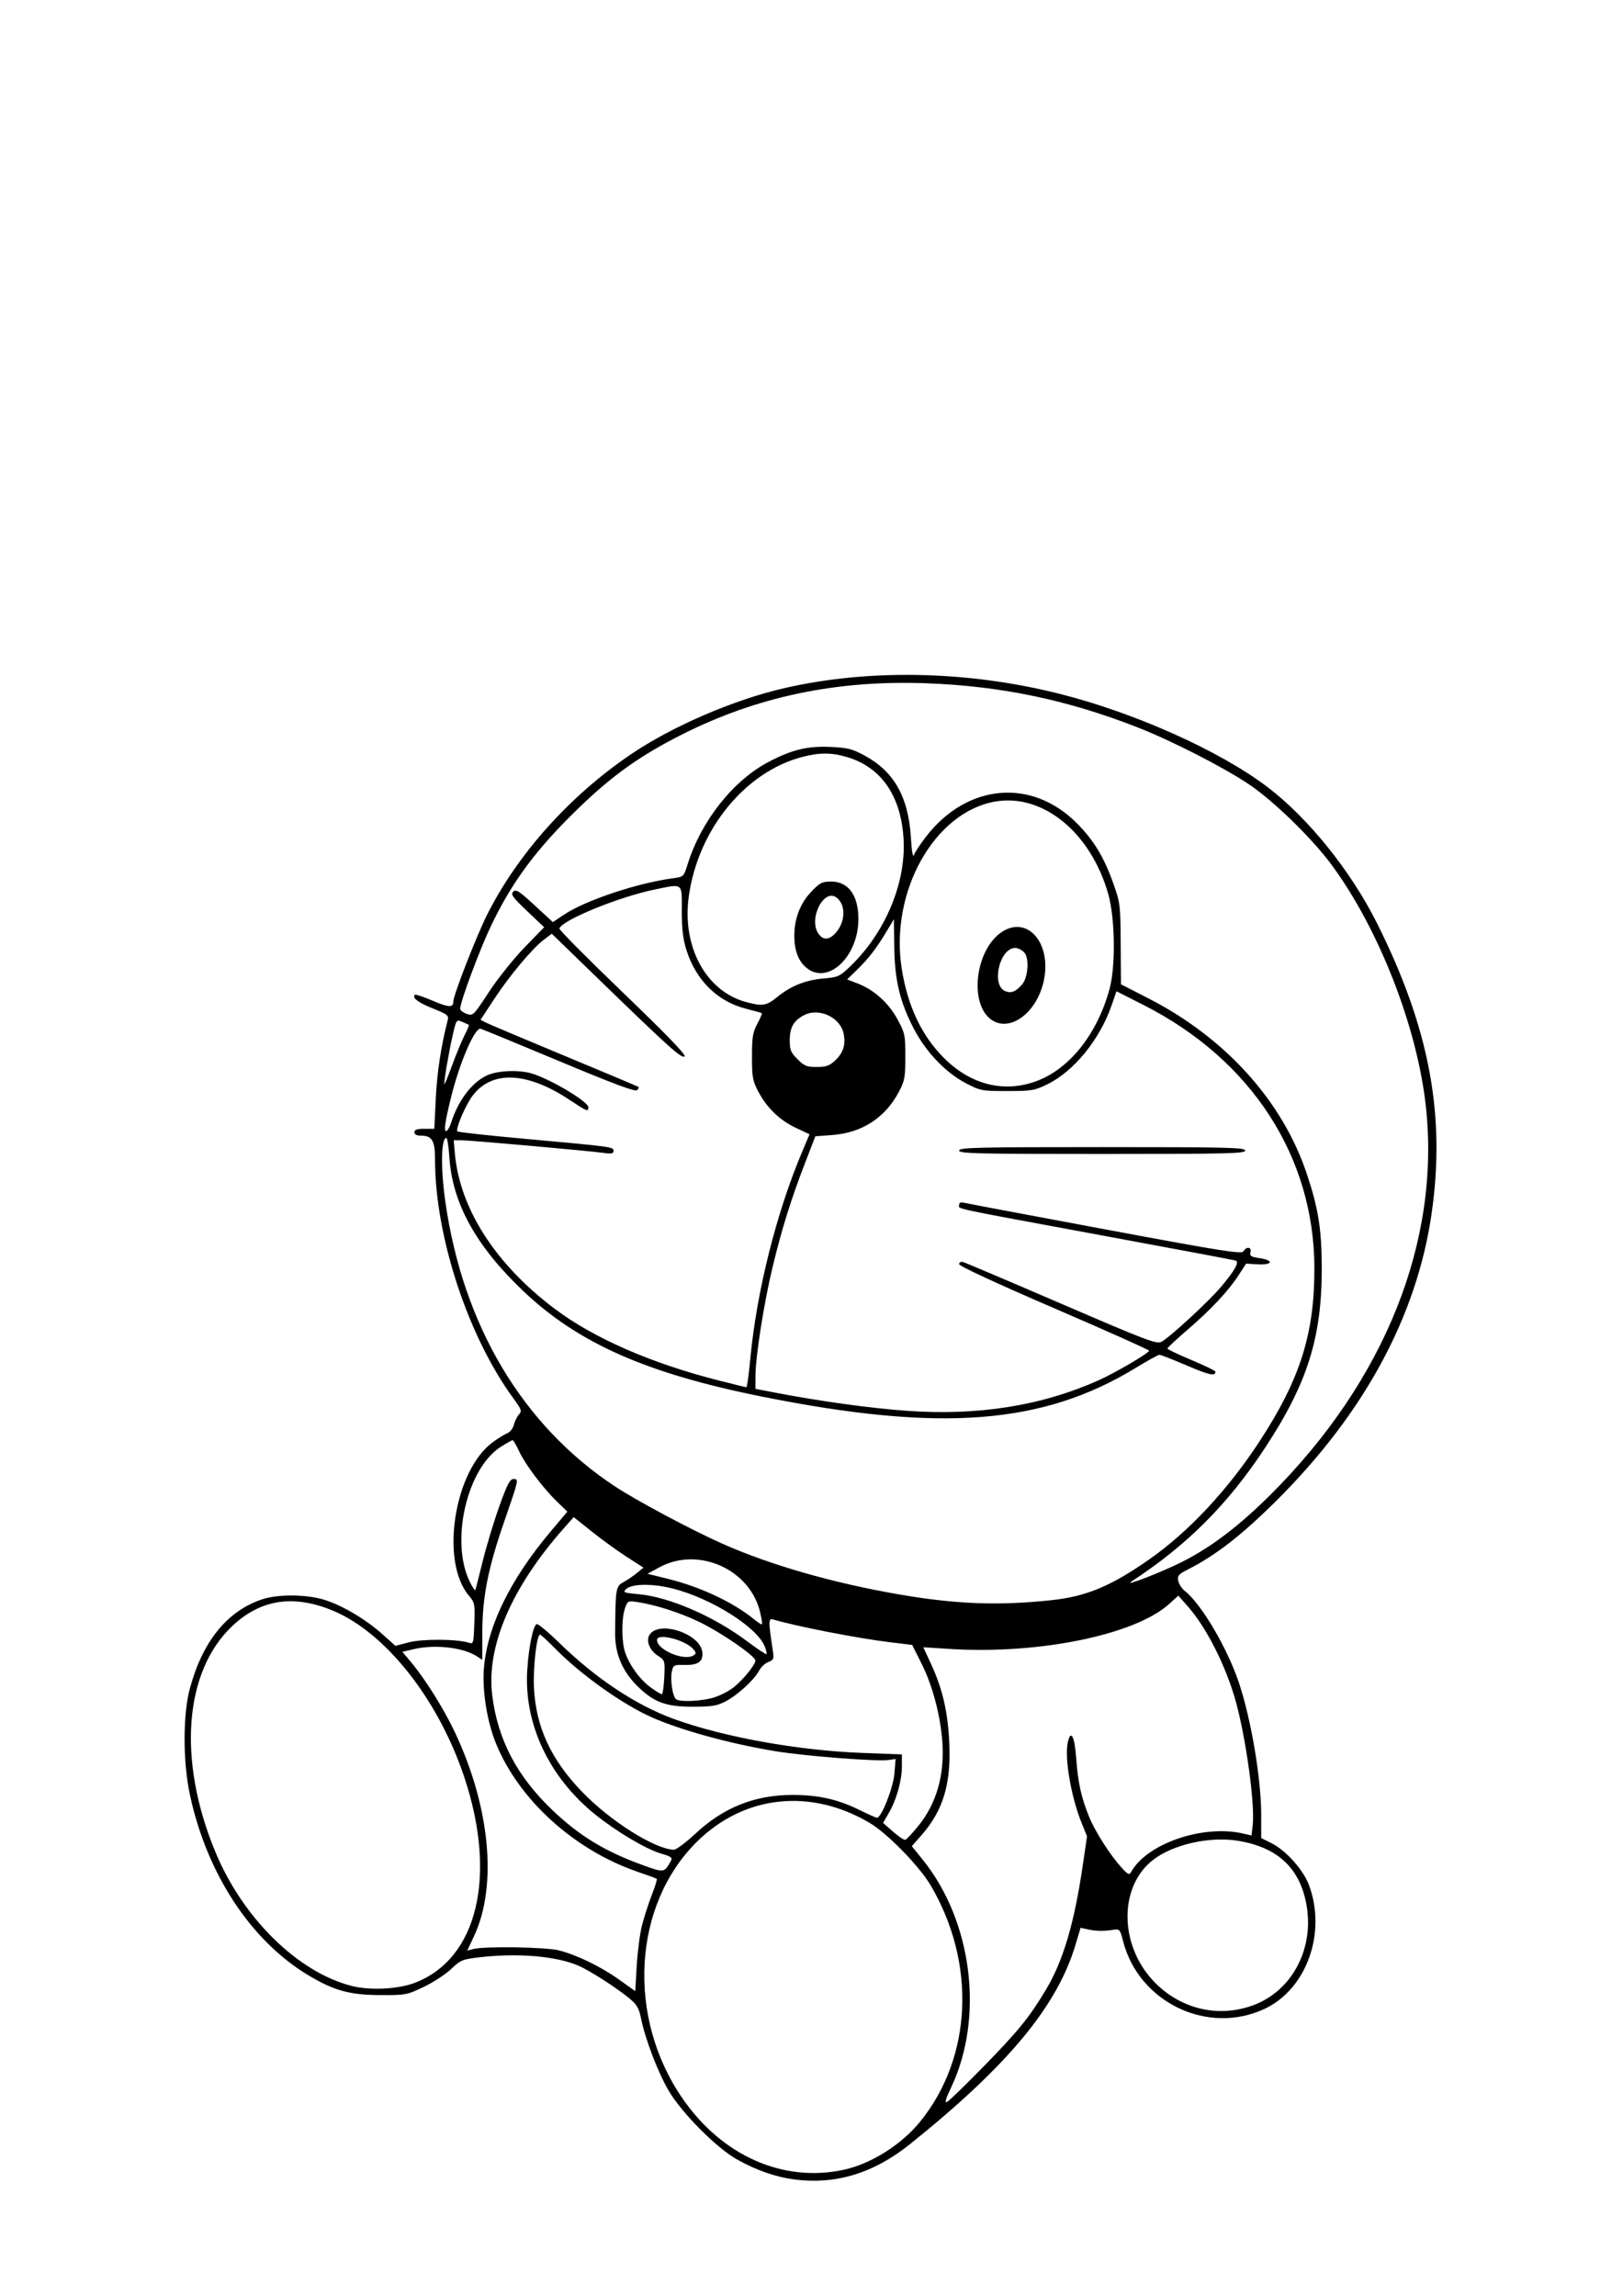 <?xml version="1.0" encoding="UTF-8" standalone="no"?>
<!-- Created with Inkscape (http://www.inkscape.org/) -->

<svg
   xmlns:dc="http://purl.org/dc/elements/1.1/"
   xmlns:cc="http://creativecommons.org/ns#"
   xmlns:rdf="http://www.w3.org/1999/02/22-rdf-syntax-ns#"
   xmlns:svg="http://www.w3.org/2000/svg"
   xmlns="http://www.w3.org/2000/svg"
   xmlns:sodipodi="http://sodipodi.sourceforge.net/DTD/sodipodi-0.dtd"
   xmlns:inkscape="http://www.inkscape.org/namespaces/inkscape"
   width="210mm"
   height="297mm"
   viewBox="0 0 210 297"
   version="1.1"
   id="svg448045"
   inkscape:version="0.92.2 5c3e80d, 2017-08-06"
   sodipodi:docname="Doraemon.svg">
  <sodipodi:namedview
     id="base"
     pagecolor="#ffffff"
     bordercolor="#666666"
     borderopacity="1.0"
     inkscape:pageopacity="0.0"
     inkscape:pageshadow="2"
     inkscape:zoom="0.45166246"
     inkscape:cx="-1.677307"
     inkscape:cy="561.25984"
     inkscape:document-units="mm"
     inkscape:current-layer="layer1"
     showgrid="false"
     inkscape:window-width="1360"
     inkscape:window-height="694"
     inkscape:window-x="0"
     inkscape:window-y="1"
     inkscape:window-maximized="1" />
  <defs
     id="defs448039" />
  <g
     inkscape:label="Layer 1"
     inkscape:groupmode="layer"
     id="layer1">
    <path
       style="fill:#000000;stroke-width:0.296"
       d="m 102.778,281.945 c -2.409,-0.315 -4.852,-1.163 -7.373,-2.56 -2.672,-1.481 -7.236,-6.074 -8.915,-8.972 -1.386,-2.393 -2.983,-6.569 -3.534,-9.246 -0.293,-1.421 -0.538,-1.837 -1.588,-2.698 -1.71,-1.4 -5.144,-3.593 -6.572,-4.198 -2.904,-1.228 -7.782,-1.637 -12.737,-1.067 -2.226,0.256 -2.454,0.35 -3.683,1.519 -0.721,0.686 -2.318,1.728 -3.55,2.316 -2.179,1.041 -2.331,1.069 -5.645,1.056 -3.909,-0.016 -5.913,-0.562 -9.18,-2.501 -7.517,-4.462 -13.251,-13.178 -15.441,-23.47 -0.904,-4.249 -0.901,-10.336 0.008,-13.696 1.645,-6.085 4.805,-9.993 9.313,-11.518 2.064,-0.699 5.823,-0.67 8.128,0.063 2.344,0.745 5.353,2.534 7.497,4.457 l 1.658,1.488 1.748,-0.458 c 1.743,-0.457 6.229,-0.43 7.722,0.047 0.625,0.199 0.647,0.125 0.74,-2.466 0.092,-2.557 0.06,-2.714 -0.731,-3.656 -3.718,-4.431 -1.867,-16.171 3.125,-19.819 0.69,-0.504 1.538,-1.027 1.884,-1.162 0.346,-0.135 0.723,-0.621 0.837,-1.081 0.115,-0.46 0.41,-1.059 0.656,-1.332 0.404,-0.448 0.336,-0.648 -0.707,-2.073 -5.903,-8.068 -10.15,-21.014 -10.15,-30.938 0,-2.414 -0.381,-3.064 -1.798,-3.064 -0.573,0 -0.867,-0.15 -0.867,-0.444 0,-0.327 0.34,-0.444 1.287,-0.444 h 1.287 l 0.189,-3.924 c 0.161,-3.346 0.691,-6.834 1.52,-10.024 0.19,-0.728 0.085,-0.817 -1.925,-1.629 -1.914,-0.773 -2.687,-1.369 -2.291,-1.765 0.077,-0.077 1.098,0.267 2.268,0.764 2.14,0.91 2.699,0.932 2.699,0.101 0,-0.792 2.986,-8.454 4.367,-11.207 3.949,-7.869 10.671,-15.373 18.582,-20.744 5.341,-3.626 13.262,-7.048 19.819,-8.563 10.99,-2.539 23.802,-2.278 35.706,0.727 9.742,2.459 20.702,7.372 26.839,12.03 5.291,4.015 10.791,10.841 14.178,17.594 6.817,13.592 8.942,24.934 7.069,37.733 -1.924,13.15 -8.677,25.646 -19.938,36.891 -4.516,4.51 -7.947,7.184 -11.579,9.025 -1.216,0.616 -1.374,0.803 -1.247,1.467 0.08,0.419 0.481,1.025 0.891,1.347 2.112,1.661 5.49,7.414 6.972,11.871 1.587,4.774 2.872,12.42 2.872,17.085 v 2.976 l 1.366,0.682 c 1.832,0.915 4.078,3.429 4.809,5.381 2.309,6.172 -0.283,13.45 -5.705,16.015 -7.348,3.476 -16.302,-0.791 -18.341,-8.742 -0.391,-1.523 -0.45,-1.592 -1.263,-1.467 -1.259,0.193 -2.218,0.177 -3.287,-0.054 l -0.953,-0.206 -0.636,2.138 c -2.382,8 -8.747,15.675 -21.444,25.858 -4.682,3.755 -9.606,5.256 -14.954,4.557 z m 6.367,-1.244 c 3.55,-0.763 7.494,-3.246 9.922,-6.243 6.733,-8.315 7.274,-20.486 1.357,-30.547 -1.483,-2.522 -5.637,-6.766 -7.95,-8.122 -7.667,-4.497 -16.209,-3.548 -22.307,2.479 -8.3,8.203 -9.109,22.709 -1.851,33.208 5.127,7.417 13.009,10.908 20.83,9.226 z m 18.068,-13.311 c 4.565,-4.671 5.941,-6.363 8.121,-9.991 2.213,-3.681 3.661,-8.564 4.758,-16.035 l 0.559,-3.809 -0.698,-1.718 c -1.369,-3.37 -2.234,-8.418 -1.789,-10.444 0.378,-1.723 0.883,-0.781 1.082,2.019 0.224,3.159 0.644,5.078 1.656,7.579 0.787,1.944 2.766,5.041 4.255,6.656 0.824,0.894 0.961,0.951 1.213,0.5 2.055,-3.671 9.312,-6.149 14.489,-4.946 l 1.076,0.25 0.153,-1.361 c 0.303,-2.686 -0.87,-11.235 -2.195,-15.998 -1.27,-4.565 -3.766,-9.514 -6.183,-12.256 l -1.245,-1.413 -1.2,1.084 c -4.419,3.992 -16.849,6.537 -28.372,5.809 l -3.426,-0.217 0.999,2.162 c 1.499,3.243 2.187,6.231 2.365,10.275 0.232,5.269 -0.81,8.703 -3.604,11.879 l -1.248,1.418 1.433,1.778 c 6.404,7.948 7.949,20.366 3.659,29.421 -0.763,1.611 -0.892,2.082 -0.514,1.877 0.278,-0.15 2.373,-2.184 4.655,-4.519 z m 34.952,-7.984 c 4.912,-1.818 7.8,-7.106 6.93,-12.688 -0.772,-4.947 -3.707,-7.756 -8.976,-8.592 -3.642,-0.577 -8.324,0.481 -10.902,2.464 -4.449,3.423 -4.432,10.973 0.034,15.696 3.417,3.613 8.358,4.807 12.915,3.12 z M 83.069,249.078 c 0.27,-1.059 0.839,-2.825 1.264,-3.925 0.425,-1.1 0.718,-2.044 0.651,-2.097 -0.067,-0.053 -1.188,-0.463 -2.491,-0.912 -8.223,-2.834 -15.355,-9.304 -18.333,-16.632 -1.115,-2.744 -1.756,-6.655 -1.559,-9.51 0.377,-5.455 3.345,-11.589 8.658,-17.894 l 2.152,-2.554 -1.339,-1.296 c -1.819,-1.76 -4.09,-4.775 -4.901,-6.507 -0.368,-0.785 -0.742,-1.433 -0.833,-1.44 -0.09,-0.007 -0.784,0.381 -1.542,0.862 -4.378,2.777 -6.558,12.195 -4.03,17.417 0.365,0.754 0.703,1.244 0.751,1.09 0.048,-0.154 0.486,-1.879 0.972,-3.834 0.486,-1.954 1.447,-5.119 2.135,-7.033 1.008,-2.804 1.361,-3.479 1.821,-3.479 0.702,0 0.705,-0.012 -1.246,5.626 -2.047,5.919 -2.779,9.626 -2.79,14.14 l -0.009,3.628 -0.681,-0.446 c -1.789,-1.172 -5.443,-1.587 -8.214,-0.932 l -1.447,0.342 1.124,1.333 c 1.791,2.123 4.216,5.991 5.636,8.988 4.599,9.708 5.572,19.926 2.52,26.449 l -0.879,1.879 0.8,-0.207 c 1.45,-0.375 9.296,-0.253 11.016,0.171 2.317,0.572 5.438,2.084 7.847,3.802 l 2.073,1.478 0.19,-3.29 c 0.105,-1.809 0.411,-4.156 0.682,-5.215 z m -29.373,7.423 c 8.074,-3.105 10.64,-13.736 6.403,-26.523 -3.374,-10.181 -10.281,-18.893 -17.19,-21.684 -5.016,-2.026 -9.19,-1.368 -12.812,2.02 -6.26,5.856 -7.153,17.312 -2.273,29.163 3.555,8.635 10.709,15.677 17.724,17.446 2.363,0.596 5.989,0.408 8.149,-0.422 z m 33.112,-15.768 c 0.231,-0.419 0.028,-0.569 -1.289,-0.952 -1.93,-0.561 -5.8,-2.86 -8.54,-5.074 -5.948,-4.806 -9.193,-11.711 -8.76,-18.637 0.189,-3.013 0.76,-5.789 1.229,-5.966 0.172,-0.065 1.521,1.061 2.999,2.502 4.678,4.561 9.906,8.021 14.793,9.789 6.46,2.337 16.072,4.064 24.347,4.374 l 5.108,0.191 v 1.528 c 0,1.86 -0.682,4.301 -1.688,6.04 l -0.749,1.295 1.293,1.134 c 0.711,0.624 1.426,1.097 1.589,1.052 0.163,-0.045 0.93,-0.867 1.704,-1.825 2.307,-2.854 3.361,-6.477 3.098,-10.651 -0.217,-3.448 -1.254,-7.428 -2.673,-10.257 l -1.242,-2.476 -2.961,-0.363 c -4.218,-0.517 -11.99,-2.034 -15.059,-2.941 -0.582,-0.172 -0.585,0.27 -0.024,3.965 0.175,1.152 0.129,1.278 -0.567,1.542 -0.416,0.158 -0.952,0.66 -1.191,1.115 -0.625,1.189 -2.781,3.169 -4.332,3.977 -1.137,0.593 -1.766,0.695 -4.294,0.697 -3.485,0.003 -5.053,-0.593 -7.197,-2.737 -1.888,-1.888 -2.827,-4.135 -2.81,-6.725 0.039,-5.837 0.082,-6.11 1.049,-6.636 0.489,-0.266 1.278,-0.8 1.754,-1.188 l 0.865,-0.705 -2.161,-1.391 c -1.189,-0.765 -3.22,-2.236 -4.514,-3.269 l -2.353,-1.878 -1.289,1.456 c -6.768,7.647 -10.039,15.283 -9.254,21.6 0.715,5.753 3.217,10.511 7.832,14.895 3.458,3.285 6.769,5.3 11.563,7.039 2.87,1.041 2.86,1.042 3.723,-0.525 z m 3.147,-3.497 c 3.678,-3.435 7.718,-5.041 12.663,-5.033 3.282,0.005 5.795,0.572 8.542,1.925 1.152,0.567 2.194,1.032 2.316,1.032 0.568,0 2.108,-3.903 2.253,-5.713 l 0.152,-1.895 -0.909,0.133 c -1.479,0.217 -10.74,-0.502 -14.617,-1.134 -5.754,-0.939 -12.121,-2.676 -15.937,-4.348 -3.793,-1.662 -9.258,-5.542 -12.576,-8.929 -0.972,-0.992 -1.86,-1.804 -1.972,-1.804 -0.429,0 -0.919,4.375 -0.778,6.946 0.274,5.027 2.179,9.153 6.137,13.298 3.633,3.804 9.498,7.52 11.96,7.578 0.302,0.007 1.547,-0.918 2.766,-2.057 z m 2.363,-17.621 c 0.821,-0.244 1.994,-0.842 2.608,-1.33 1.224,-0.973 2.797,-2.911 2.81,-3.463 0.014,-0.576 -4.391,-3.612 -7.247,-4.995 -2.532,-1.226 -5.805,-2.265 -8.201,-2.602 -1.037,-0.146 -1.112,-0.1 -1.436,0.881 -0.449,1.361 -0.436,4.22 0.027,5.639 0.532,1.631 1.927,3.548 3.314,4.553 0.662,0.479 1.306,0.872 1.431,0.872 0.126,0 0.272,-0.984 0.326,-2.186 0.097,-2.179 0.094,-2.188 -0.859,-2.812 -1.038,-0.679 -1.528,-1.92 -1.055,-2.673 1.213,-1.934 6.596,-0.165 6.839,2.248 0.122,1.205 -0.548,1.681 -2.307,1.641 -1.37,-0.031 -1.454,0.012 -1.637,0.845 -0.238,1.083 0.108,3.305 0.56,3.599 0.568,0.37 3.26,0.249 4.828,-0.217 z m -2.588,-5.461 c 0.369,-0.234 0.369,-0.336 0,-0.783 -1.003,-1.212 -4.719,-2.166 -4.719,-1.212 0,1.28 3.506,2.762 4.719,1.994 z m 9.198,-1.205 c -1.037,-2.502 -6.919,-6.19 -11.871,-7.443 -2.707,-0.685 -5.337,-0.642 -6.077,0.097 -0.4,0.4 -0.232,0.467 1.57,0.622 4.001,0.345 9.795,2.851 14.145,6.119 1.296,0.973 2.413,1.712 2.483,1.642 0.07,-0.07 -0.042,-0.537 -0.25,-1.037 z m -0.583,-4.407 C 97.012,202.99 90.335,200.027 85.316,202.758 l -1.539,0.837 2.615,0.644 c 4.238,1.044 8.501,3.047 11.203,5.264 0.489,0.401 0.937,0.681 0.996,0.623 0.059,-0.058 -0.052,-0.772 -0.248,-1.586 z m 37.748,-1.539 c 4.49,-0.482 7.694,-1.825 12.654,-5.304 5.111,-3.585 10.149,-8.989 14.272,-15.309 5.203,-7.975 7.06,-13.849 7.05,-22.298 -0.019,-14.457 -8.146,-26.992 -22.091,-34.072 l -3.514,-1.784 -0.666,1.907 c -1.531,4.383 -4.875,8.467 -8.296,10.134 -1.65,0.804 -2.021,0.866 -5.182,0.866 -3.294,0 -3.468,-0.033 -5.33,-1.003 -2.631,-1.371 -5.177,-4.035 -6.753,-7.063 -1.805,-3.47 -2.473,-6.268 -2.529,-10.597 l -0.046,-3.561 -0.985,1.636 c -1.31,2.176 -2.301,3.458 -3.812,4.931 l -1.254,1.222 1.331,0.508 c 2.125,0.811 4.026,2.512 5.173,4.628 0.978,1.803 1.027,2.039 1.027,4.856 -2e-4,2.667 -0.082,3.117 -0.824,4.526 -1.772,3.364 -4.763,5.314 -8.596,5.604 l -2.223,0.168 -1.329,3.439 c -1.814,4.693 -3.03,8.593 -4.212,13.507 -1.118,4.645 -2.207,11.588 -2.21,14.082 l -0.002,1.645 2.643,0.507 c 5.766,1.105 12.253,1.998 16.95,2.333 9.234,0.658 17.44,-0.649 24.825,-3.956 2.17,-0.972 6.515,-3.521 6.515,-3.823 0,-0.109 -5.529,-2.581 -12.286,-5.493 -7.576,-3.266 -12.287,-5.451 -12.289,-5.7 -0.002,-0.24 0.207,-0.349 0.515,-0.269 0.285,0.075 6.02,2.509 12.745,5.409 10.966,4.729 12.297,5.235 12.909,4.908 1.07,-0.573 6.02,-5.126 7.643,-7.031 1.845,-2.165 2.488,-3.313 1.953,-3.486 -0.209,-0.068 -8.043,-1.54 -17.408,-3.271 -19.858,-3.672 -18.36,-3.352 -18.36,-3.915 0,-0.311 0.199,-0.396 0.666,-0.282 0.366,0.089 8.588,1.638 18.271,3.443 15.245,2.841 17.638,3.221 17.856,2.831 0.371,-0.663 1.086,-0.568 0.906,0.12 -0.126,0.483 0.06,0.601 1.225,0.776 1.864,0.28 1.607,0.904 -0.325,0.786 l -1.465,-0.089 -0.982,1.516 c -1.316,2.031 -3.629,4.493 -6.684,7.116 -1.387,1.19 -2.521,2.249 -2.521,2.352 0,0.103 1.399,0.771 3.109,1.484 1.71,0.713 3.109,1.397 3.109,1.519 0,0.614 -0.806,0.437 -3.747,-0.824 -1.767,-0.757 -3.345,-1.373 -3.508,-1.368 -0.163,0.005 -1.545,0.77 -3.072,1.701 -12.028,7.33 -25.202,8.344 -48.306,3.716 -15.014,-3.007 -23.873,-6.932 -31.006,-13.737 -6.036,-5.758 -9.077,-11.26 -9.475,-17.14 -0.097,-1.425 -0.273,-2.591 -0.393,-2.591 -0.692,0 -0.757,3.882 -0.138,8.233 2.273,15.988 9.977,28.934 21.913,36.82 2.8,1.85 9.833,5.606 13.874,7.41 6.254,2.791 14.493,5.149 23.155,6.626 7.254,1.237 12.712,1.433 19.53,0.702 z m -11.993,-58.162 c 0,-0.39 2.254,-0.444 18.508,-0.444 16.254,0 18.508,0.054 18.508,0.444 0,0.39 -2.254,0.444 -18.508,0.444 -16.254,0 -18.508,-0.054 -18.508,-0.444 z m 29.02,53.127 c 3.73,-1.911 7.291,-4.635 11.337,-8.671 14.738,-14.702 21.937,-32.729 20.035,-50.168 -1.118,-10.245 -6.049,-22.892 -12.172,-31.216 -2.543,-3.457 -7.586,-8.364 -10.787,-10.495 -3.361,-2.238 -10.022,-5.634 -14.406,-7.346 -9.097,-3.552 -17.639,-5.329 -27.32,-5.683 -11.564,-0.423 -21.837,1.732 -31.537,6.615 -5.362,2.699 -8.953,5.246 -13.282,9.42 -5.532,5.334 -8.688,9.561 -11.45,15.336 -1.472,3.08 -3.993,9.85 -3.993,10.726 0,0.21 0.376,0.513 0.836,0.674 0.821,0.286 0.874,0.234 2.887,-2.839 1.128,-1.722 3.196,-4.308 4.595,-5.748 l 2.544,-2.618 -2.207,-2.096 c -1.883,-1.789 -2.147,-2.157 -1.796,-2.507 0.351,-0.351 0.757,-0.092 2.769,1.763 l 2.358,2.174 1.486,-0.987 c 2.785,-1.849 9.489,-4.081 14.09,-4.689 1.35,-0.179 1.358,-0.186 1.887,-1.872 1.749,-5.575 5.891,-10.789 10.477,-13.19 3.024,-1.583 5.036,-2.065 8.03,-1.921 2.248,0.107 2.793,0.25 4.471,1.17 3.712,2.034 5.563,5.329 5.882,10.473 0.122,1.972 0.262,2.744 0.416,2.312 0.128,-0.357 0.832,-1.423 1.564,-2.369 5.315,-6.859 13.674,-7.588 19.513,-1.704 2.175,2.192 3.482,4.35 4.698,7.754 0.897,2.513 0.927,2.758 0.961,7.831 l 0.034,5.236 3.578,1.835 c 9.971,5.114 17.339,13.287 20.48,22.717 1.493,4.48 1.916,7.166 1.922,12.207 0.012,8.966 -1.865,14.896 -7.359,23.245 -4.786,7.274 -10.092,12.58 -17.242,17.242 -1.229,0.801 4.07,-1.264 6.699,-2.611 z M 97.092,175.674 c 0.822,-8.627 3.361,-18.758 6.661,-26.583 l 0.992,-2.353 -1.745,-0.82 c -2.107,-0.99 -3.769,-2.589 -4.877,-4.692 -0.742,-1.409 -0.824,-1.859 -0.824,-4.526 -1.95e-4,-2.53 0.1,-3.149 0.687,-4.248 0.378,-0.708 0.644,-1.326 0.592,-1.374 -0.052,-0.048 -0.961,-0.305 -2.019,-0.572 -3.71,-0.934 -6.493,-3.666 -7.741,-7.601 -0.452,-1.426 -0.601,-2.692 -0.598,-5.082 0.005,-3.695 0.234,-3.519 -3.56,-2.737 -4.626,0.954 -11.949,3.954 -12.281,5.032 -0.05,0.163 3.642,3.883 8.205,8.267 5.508,5.292 8.197,8.07 8.002,8.266 -0.352,0.352 -1.939,-1.068 -10.822,-9.683 l -6.372,-6.18 -1.035,0.789 c -1.513,1.154 -4.428,4.64 -6.431,7.69 l -1.749,2.664 0.683,0.352 c 0.375,0.194 4.947,2.125 10.159,4.291 5.212,2.166 9.534,3.983 9.604,4.037 0.071,0.054 -0.017,0.244 -0.194,0.421 -0.233,0.233 -3.035,-0.813 -10.048,-3.748 -5.349,-2.239 -9.935,-4.127 -10.191,-4.198 -0.742,-0.204 -2.704,4.324 -3.811,8.793 -0.799,3.229 -0.976,4.446 -0.647,4.446 0.158,0 0.448,-0.5 0.646,-1.11 0.915,-2.829 2.569,-5.05 4.492,-6.031 1.233,-0.629 3.715,-0.814 5.559,-0.413 2.159,0.469 7.699,3.689 7.699,4.474 0,0.611 -0.17,0.545 -2.395,-0.935 -5.515,-3.666 -10.06,-3.877 -12.572,-0.583 -0.929,1.218 -2.268,4.369 -1.97,4.638 0.114,0.103 4.071,0.537 8.795,0.965 11.314,1.024 11.401,1.036 11.401,1.559 0,0.341 -0.271,0.397 -1.259,0.261 -2.019,-0.279 -17.297,-1.639 -18.412,-1.639 h -1.016 l 0.153,1.703 c 0.643,7.156 5.246,14.318 12.912,20.093 5.072,3.821 12.557,7.086 21.318,9.301 1.831,0.463 3.401,0.851 3.489,0.863 0.087,0.012 0.322,-1.695 0.522,-3.794 z m 37.099,-35.847 c 4.255,-1.617 7.781,-6.082 9.368,-11.863 0.809,-2.95 0.728,-9.16 -0.162,-12.301 -2.264,-7.994 -8.504,-13.074 -14.69,-11.959 -7.847,1.415 -13.581,11.693 -12.037,21.577 0.76,4.864 2.595,8.74 5.506,11.627 3.492,3.464 7.816,4.515 12.015,2.919 z m -5.913,-7.905 c -2.905,-2.035 -2.113,-8.982 1.29,-11.314 3.294,-2.257 6.485,1.3 5.514,6.146 -0.84,4.194 -4.369,6.874 -6.804,5.168 z m 3.936,-4.52 c 0.813,-0.898 1.004,-3.424 0.316,-4.184 -0.291,-0.321 -0.818,-0.584 -1.171,-0.584 -2.053,0 -3.148,4.889 -1.255,5.604 0.743,0.281 1.3,0.06 2.111,-0.836 z m -72.107,6.53 c 0.364,-0.708 0.619,-1.314 0.567,-1.347 -0.052,-0.033 -0.44,-0.207 -0.861,-0.387 -0.764,-0.327 -0.768,-0.321 -1.253,1.791 -0.481,2.096 -1.097,5.692 -1.072,6.265 0.007,0.163 0.45,-0.903 0.985,-2.369 0.535,-1.466 1.271,-3.244 1.635,-3.952 z m 47.952,3.257 c 1.038,-0.97 1.376,-2.001 1.114,-3.401 -0.406,-2.163 -3.164,-3.478 -5.145,-2.453 -1.333,0.689 -1.843,1.586 -1.843,3.239 0,1.248 0.137,1.581 1.007,2.451 0.876,0.876 1.199,1.007 2.486,1.007 1.217,0 1.639,-0.149 2.382,-0.843 z m -7.529,-8.183 c 1.768,-1.449 3.681,-2.219 6.015,-2.421 1.886,-0.163 2.093,-0.256 3.44,-1.544 4.538,-4.339 7.249,-10.779 6.93,-16.462 -0.314,-5.596 -2.876,-9.322 -7.315,-10.64 -2.003,-0.595 -3.551,-0.601 -5.773,-0.022 -7.421,1.933 -13.491,9.378 -14.702,18.032 -0.911,6.514 2.216,12.282 7.419,13.685 2.094,0.565 2.635,0.479 3.986,-0.627 z m 3.88,-3.757 c -1.087,-0.855 -1.633,-2.253 -1.633,-4.182 0,-2.241 0.761,-4.213 2.211,-5.726 1.104,-1.153 1.388,-1.296 2.569,-1.296 2.219,0 3.512,1.782 3.512,4.839 0,4.846 -3.878,8.551 -6.659,6.364 z m 3.658,-4.498 c 1.31,-1.395 1.422,-3.607 0.232,-4.594 -1.652,-1.371 -3.755,2.696 -2.397,4.635 0.595,0.849 1.342,0.835 2.165,-0.04 z"
       id="path448053"
       inkscape:connector-curvature="0" />
  </g>
  <defs
     id="defs473144">
    <marker
       id="DrawCurveMarker"
       orient="auto"
       refX="-8"
       refY="-2.411"
       style="overflow:visible">
      <path
         d="m -6.556,-2.411 0,0 L -13.111,0 c 1.047,-1.423 1.041,-3.37 0,-4.821"
         style="fill:#000044; fill-rule:evenodd;stroke-width:0.625;stroke-linejoin:round;"
         id="path473141" />
    </marker>
  </defs>
  <defs
     id="defs473149">
    <marker
       id="DrawCurveMarker_r"
       orient="auto"
       refX="8"
       refY="-2.411"
       style="overflow:visible">
      <path
         d="m 6.556,-2.411 0,0 L 13.111,0 c -1.047,-1.423 -1.041,-3.37 0,-4.821"
         style="fill:#000044; fill-rule:evenodd;stroke-width:0.625;stroke-linejoin:round;"
         id="path473146" />
    </marker>
  </defs>
</svg>
